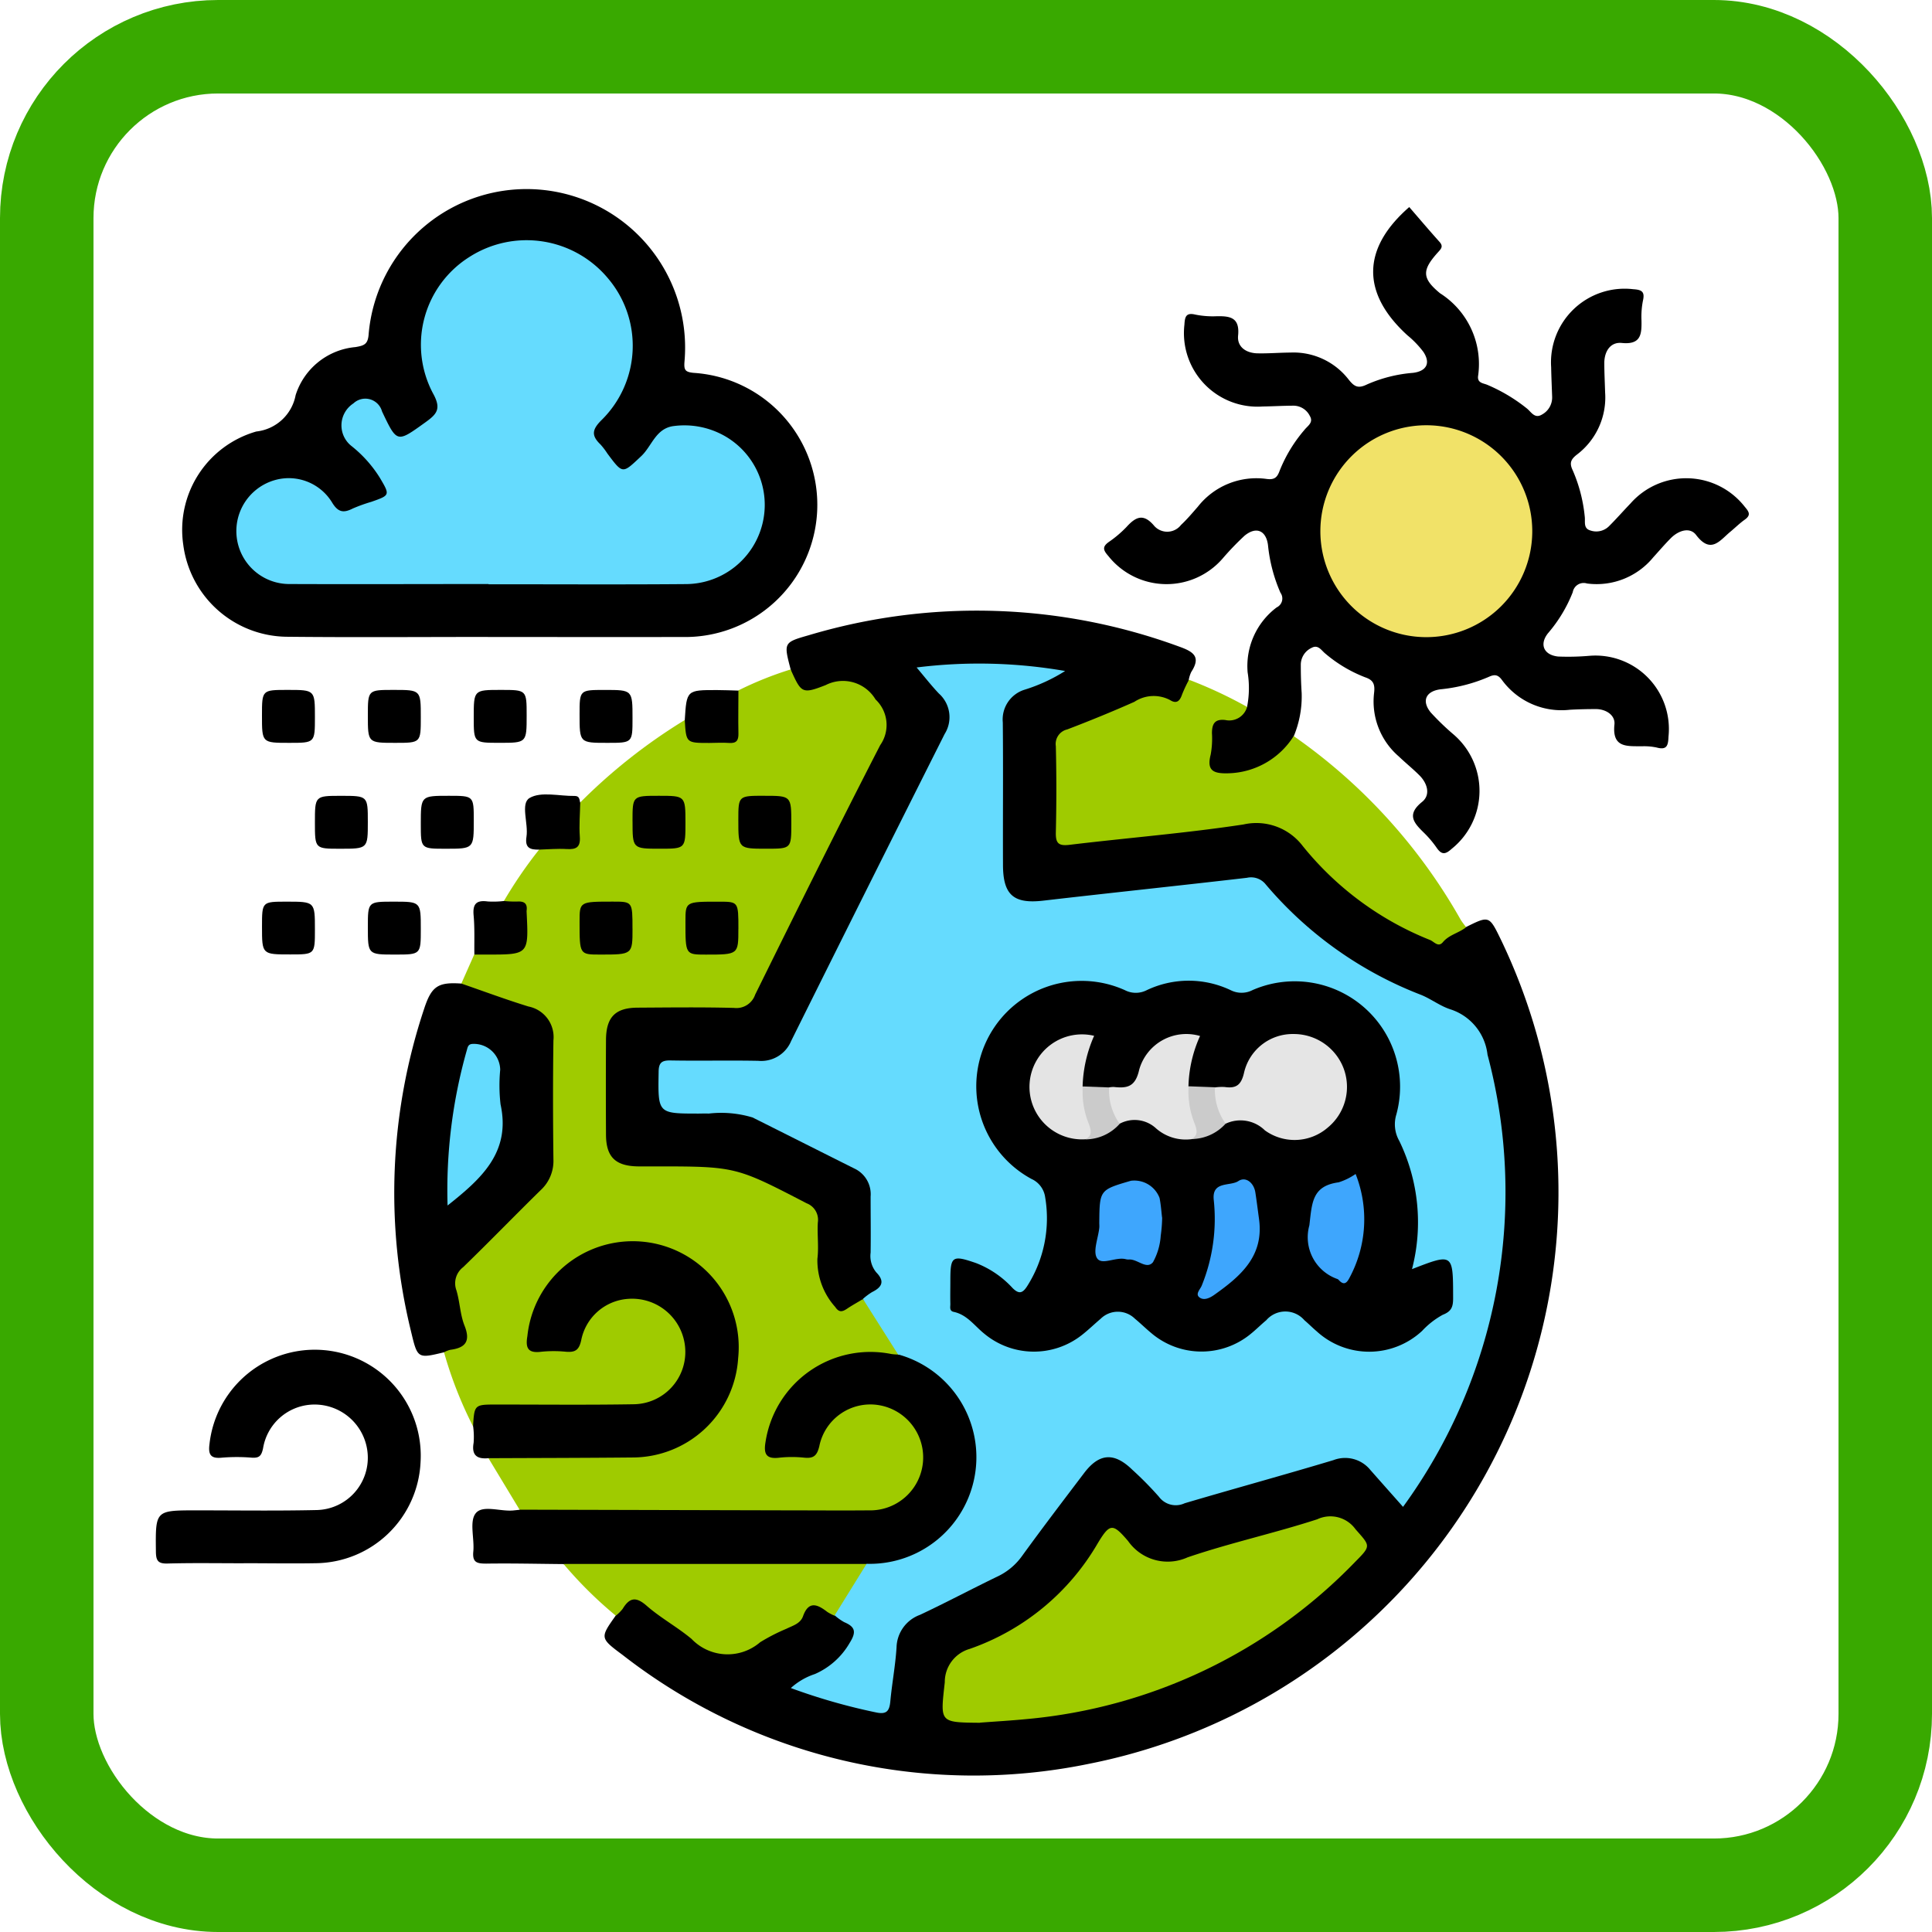 <svg xmlns="http://www.w3.org/2000/svg" xmlns:xlink="http://www.w3.org/1999/xlink" width="62" height="62" viewBox="0 0 62 62">
  <defs>
    <clipPath id="clip-path">
      <rect id="Rectángulo_344816" data-name="Rectángulo 344816" width="51.117" height="50.972" fill="none"/>
    </clipPath>
  </defs>
  <g id="Grupo_984395" data-name="Grupo 984395" transform="translate(-244 -5274)">
    <g id="Grupo_983967" data-name="Grupo 983967" transform="translate(0 -5149)">
      <g id="Rectángulo_340676" data-name="Rectángulo 340676" transform="translate(244 10423)" fill="none" stroke="#39a900" stroke-width="3">
        <rect width="62" height="62" rx="7" stroke="none"/>
        <rect x="1.5" y="1.5" width="59" height="59" rx="5.5" fill="none"/>
      </g>
    </g>
    <g id="Grupo_984562" data-name="Grupo 984562" transform="translate(249 5280)">
      <g id="Grupo_984561" data-name="Grupo 984561" clip-path="url(#clip-path)">
        <path id="Trazado_728776" data-name="Trazado 728776" d="M47.13,40.934c-.227-.863-.229-.869.58-1.1a18.84,18.84,0,0,1,11.9.37c.471.169.682.335.374.811a.986.986,0,0,0-.079.248c-.043.721-.194.851-.863.707a1.085,1.085,0,0,0-.672.065c-.7.293-1.4.6-2.112.864a.642.642,0,0,0-.478.673q.015,1.194,0,2.388c0,.357.136.451.486.413,1.9-.209,3.8-.408,5.69-.641a1.5,1.5,0,0,1,1.4.449c.29.31.618.586.9.905a8.268,8.268,0,0,0,3.017,2.194c.4.173.743.3,1.129.015A.532.532,0,0,1,68.8,49.2c.745-.37.745-.37,1.12.4A18.7,18.7,0,0,1,56.7,76.052a18.337,18.337,0,0,1-14.964-3.494c-.731-.543-.726-.55-.221-1.263.3-.733.554-.8,1.166-.323a17.983,17.983,0,0,0,1.971,1.343.726.726,0,0,0,.793.032c.5-.271,1.012-.507,1.517-.763a1.493,1.493,0,0,0,.43-.305c.483-.518.485-.516,1.088-.151.061.037.122.072.182.11.77.489.743.475.3,1.253-.318.563-.908.7-1.386,1.02.034.2.208.179.327.222.566.206,1.161.312,1.739.477.41.117.532-.039.553-.434.028-.528.123-1.053.192-1.578a1.242,1.242,0,0,1,.744-1.018c.777-.383,1.545-.787,2.329-1.156a2.809,2.809,0,0,0,1.126-.932c.576-.8,1.181-1.59,1.779-2.38s1.171-.833,1.9-.134c.217.208.441.411.636.64a.882.882,0,0,0,1.042.271c1.456-.441,2.93-.821,4.382-1.271A1.422,1.422,0,0,1,66,66.652c.173.2.384.368.558.567.2.234.319.169.475-.062a16.969,16.969,0,0,0,2.815-7.748,17.57,17.57,0,0,0-.447-5.942,1.861,1.861,0,0,0-1.209-1.53c-.447-.159-.846-.445-1.286-.629a11.05,11.05,0,0,1-4.4-3.137,1.066,1.066,0,0,0-1.035-.386c-2.035.245-4.075.444-6.11.692-1.127.137-1.552-.2-1.556-1.335q-.005-2.122,0-4.245c0-1,.113-1.166,1.04-1.544.213-.087.427-.17.713-.29a15.618,15.618,0,0,0-4.008-.1,1.964,1.964,0,0,0,.479.688,1.125,1.125,0,0,1,.194,1.369q-2.475,4.962-4.958,9.92a1.168,1.168,0,0,1-1.154.688c-.813-.007-1.627-.005-2.441,0-.572,0-.608.043-.62.594-.017.813-.01.871.815.8a5.561,5.561,0,0,1,3.486.831,9.315,9.315,0,0,0,1.471.734,1.481,1.481,0,0,1,1.029,1.7,11.487,11.487,0,0,0-.006,1.22,1.523,1.523,0,0,0,.077.522c.272.747.271.747-.385,1.206-.844.552-1,.5-1.5-.387a2.007,2.007,0,0,1-.169-1.294c.132-.921-.274-1.37-1.082-1.78a5.985,5.985,0,0,0-3.347-.757,8.959,8.959,0,0,1-1.325,0,.978.978,0,0,1-1.04-1.036q-.051-1.643,0-3.289a.983.983,0,0,1,1.085-1.046c.972-.028,1.945-.019,2.917,0a.854.854,0,0,0,.876-.533q1.982-3.991,3.986-7.971a.792.792,0,0,0-.08-.967c-.667-.839-.653-.85-1.782-.5-.741.227-.955.061-.944-.732" transform="translate(-26.756 -25.449)"/>
        <path id="Trazado_728777" data-name="Trazado 728777" d="M37.69,44.479c.341.75.359.8,1.124.5a1.218,1.218,0,0,1,1.6.461,1.125,1.125,0,0,1,.15,1.466c-1.366,2.655-2.691,5.33-4.013,8.007a.636.636,0,0,1-.681.426c-1.025-.027-2.052-.014-3.078-.008-.727,0-1.024.3-1.028,1.038q-.008,1.513,0,3.026c0,.727.3,1.021,1.036,1.03.177,0,.354,0,.531,0,2.6,0,2.6.006,4.872,1.184a.566.566,0,0,1,.359.617c-.023.388.034.783-.014,1.166a2.24,2.24,0,0,0,.574,1.546c.127.193.241.147.389.047s.33-.2.495-.3a5.128,5.128,0,0,1,1.128,1.561.2.2,0,0,1-.105.307,1.589,1.589,0,0,1-.579-.015A3.266,3.266,0,0,0,37.111,69c-.118.5-.043.573.478.613a.85.85,0,0,0,1.01-.6,1.773,1.773,0,0,1,2.145-1.023A1.881,1.881,0,0,1,42.1,69.861,1.851,1.851,0,0,1,40.453,71.6a3.9,3.9,0,0,1-.477.019q-5.119,0-10.238,0c-.256,0-.538.066-.744-.172l-1-1.655c.189-.227.453-.164.692-.165,1.291-.008,2.583.016,3.873-.01A3.157,3.157,0,0,0,35.513,67.8a3.1,3.1,0,0,0-.292-3.357,3.26,3.26,0,0,0-3.278-1.257,3.32,3.32,0,0,0-2.517,2.529c-.065.347.038.5.394.5.844.006.916-.007,1.147-.624a1.759,1.759,0,0,1,2.107-1.006A1.881,1.881,0,0,1,34.447,66.5a1.81,1.81,0,0,1-1.68,1.693c-.882.061-1.768.014-2.652.019-.53,0-1.064.034-1.591-.009a.859.859,0,0,0-1.027.563,12.941,12.941,0,0,1-.931-2.376.444.444,0,0,1,.269-.24c.266-.118.295-.321.231-.572-.091-.36-.143-.729-.232-1.089a.929.929,0,0,1,.287-.957c.767-.757,1.517-1.531,2.292-2.28a1.548,1.548,0,0,0,.517-1.218c-.022-1.183,0-2.368-.009-3.551,0-.691-.126-.856-.78-1.083-.5-.174-1.008-.331-1.507-.507-.2-.069-.418-.107-.512-.336l.413-.93c.311-.248.68-.142,1.024-.149s.491-.143.514-.5c.032-.5-.046-.9-.587-1.066a14.264,14.264,0,0,1,1.132-1.654c.165-.213.409-.187.629-.179.4.014.519-.177.515-.545,0-.27-.072-.569.176-.789A17.946,17.946,0,0,1,34.293,46.1c.176.574.612.621,1.119.582.311-.024.432-.151.449-.456.021-.361-.1-.747.152-1.076a11.216,11.216,0,0,1,1.677-.673" transform="translate(-17.317 -28.994)" fill="#9fcb00"/>
        <path id="Trazado_728778" data-name="Trazado 728778" d="M92.017,17.887a3.124,3.124,0,0,0,.018-1.106,2.356,2.356,0,0,1,.932-2.086.316.316,0,0,0,.121-.471,5.05,5.05,0,0,1-.4-1.531c-.061-.465-.376-.606-.75-.3a8.938,8.938,0,0,0-.7.727,2.383,2.383,0,0,1-3.675-.076c-.163-.184-.2-.293.016-.448a3.593,3.593,0,0,0,.566-.479c.3-.331.548-.454.9-.029a.559.559,0,0,0,.852-.039c.193-.18.365-.385.539-.584a2.388,2.388,0,0,1,2.209-.892c.261.036.343-.06.417-.263A4.656,4.656,0,0,1,93.857,9c.1-.13.3-.234.175-.447a.589.589,0,0,0-.509-.331c-.336,0-.672.021-1.007.026a2.361,2.361,0,0,1-2.51-2.624c.015-.252.047-.4.356-.324a2.839,2.839,0,0,0,.686.051c.429-.007.738.042.681.62-.037.367.259.564.625.571s.707-.023,1.06-.025a2.236,2.236,0,0,1,1.855.857c.18.228.3.311.593.168a4.543,4.543,0,0,1,1.482-.374c.43-.054.571-.31.331-.672a3.062,3.062,0,0,0-.512-.532c-1.48-1.349-1.471-2.784.058-4.116.322.372.64.748.969,1.114.136.151.053.227-.053.344-.512.569-.511.826.071,1.307a2.69,2.69,0,0,1,1.225,2.638c-.042.246.162.247.289.3a5.356,5.356,0,0,1,1.269.756c.142.111.252.343.488.2a.621.621,0,0,0,.328-.568c-.011-.318-.026-.636-.032-.955a2.363,2.363,0,0,1,2.635-2.5c.271.017.378.077.311.367a2.637,2.637,0,0,0-.047.634c.008.438-.012.786-.631.724-.365-.037-.557.267-.562.632,0,.318.017.636.026.954a2.3,2.3,0,0,1-.9,1.993c-.209.161-.25.28-.138.512a4.907,4.907,0,0,1,.384,1.48c.023.163-.054.38.183.447a.578.578,0,0,0,.593-.135c.238-.236.459-.49.692-.732a2.383,2.383,0,0,1,3.673.113c.143.166.191.267-.009.409-.158.112-.3.252-.447.375-.342.277-.63.749-1.112.113-.2-.263-.562-.141-.8.093-.2.2-.383.415-.574.625a2.352,2.352,0,0,1-2.126.84.356.356,0,0,0-.458.28,4.579,4.579,0,0,1-.788,1.309c-.289.354-.152.706.322.755A8.043,8.043,0,0,0,103,16.249a2.357,2.357,0,0,1,2.541,2.593c-.011.276-.045.441-.379.35a1.939,1.939,0,0,0-.475-.04c-.473-.007-.961.059-.881-.7.03-.292-.26-.488-.584-.494-.283,0-.566.006-.848.022a2.366,2.366,0,0,1-2.178-.956c-.141-.192-.258-.175-.433-.095a5.172,5.172,0,0,1-1.532.394c-.473.058-.624.369-.321.743a8.132,8.132,0,0,0,.725.7,2.384,2.384,0,0,1-.052,3.677c-.207.188-.325.193-.482-.034a3.333,3.333,0,0,0-.411-.485c-.324-.316-.561-.581-.056-.988.277-.224.172-.592-.083-.848-.212-.213-.446-.4-.664-.609a2.329,2.329,0,0,1-.794-2.042c.033-.279-.026-.412-.29-.5a4.435,4.435,0,0,1-1.268-.754c-.13-.1-.231-.306-.445-.191a.6.6,0,0,0-.349.552c0,.3.008.6.028.9a3.327,3.327,0,0,1-.257,1.393,1.852,1.852,0,0,1-1.649,1.283c-1.026.187-1.157.05-1.139-.977.014-.789.013-.791.758-1.019.187-.057.345-.179.535-.229" transform="translate(-56.997 -1.203)"/>
        <path id="Trazado_728779" data-name="Trazado 728779" d="M12.248,14.44c-2.159,0-4.317.017-6.476-.006a3.387,3.387,0,0,1-3.3-2.953A3.282,3.282,0,0,1,4.818,7.847a1.442,1.442,0,0,0,1.26-1.166A2.222,2.222,0,0,1,8,5.138c.286-.049.4-.093.422-.423a5.087,5.087,0,1,1,10.136.879c-.023.277.014.346.3.372a4.243,4.243,0,0,1-.4,8.475c-2.07.007-4.14,0-6.21,0Z" transform="translate(-1.591 0)"/>
        <path id="Trazado_728780" data-name="Trazado 728780" d="M89.091,46.285a.593.593,0,0,1-.7.422c-.347-.04-.427.133-.428.424a2.822,2.822,0,0,1-.041.686c-.13.509.076.611.549.6a2.553,2.553,0,0,0,2.115-1.194A17.915,17.915,0,0,1,95.936,53.1c.052.091.122.172.182.257-.23.186-.542.238-.744.479-.151.181-.286-.022-.416-.071a10,10,0,0,1-4.083-3.016,1.87,1.87,0,0,0-1.9-.69c-1.851.281-3.721.429-5.58.653-.362.044-.451-.054-.442-.405q.033-1.379,0-2.759a.479.479,0,0,1,.366-.539c.726-.277,1.446-.571,2.155-.886a1.123,1.123,0,0,1,1.145-.056c.206.13.312.034.383-.174a4.534,4.534,0,0,1,.224-.478,14.214,14.214,0,0,1,1.869.874" transform="translate(-54.07 -29.601)" fill="#9fcb00"/>
        <path id="Trazado_728781" data-name="Trazado 728781" d="M30.71,112.447l8.647.022c.849,0,1.7.008,2.547,0a1.7,1.7,0,0,0,.321-3.378,1.671,1.671,0,0,0-1.9,1.317c-.074.315-.193.4-.484.37a3.811,3.811,0,0,0-.794,0c-.419.052-.515-.107-.449-.5a3.406,3.406,0,0,1,4.039-2.826,1.923,1.923,0,0,0,.21.017,2.307,2.307,0,0,1,1.87,1.1,3.386,3.386,0,0,1,.42,3.723,3.538,3.538,0,0,1-3.428,2.03c-3,.044-5.99.011-8.985.019a1.324,1.324,0,0,1-.61-.148c-.825-.007-1.65-.027-2.475-.015-.3,0-.453-.034-.418-.389.04-.416-.132-.959.075-1.223.22-.282.787-.056,1.2-.093l.209-.022" transform="translate(-19.032 -70)"/>
        <path id="Trazado_728782" data-name="Trazado 728782" d="M24.133,73.411c.717.247,1.429.513,2.154.736a1,1,0,0,1,.8,1.087c-.018,1.274-.015,2.548,0,3.821a1.273,1.273,0,0,1-.412.988c-.834.817-1.646,1.657-2.485,2.469a.651.651,0,0,0-.217.741c.112.37.119.777.26,1.133.2.5.037.715-.456.778a.836.836,0,0,0-.2.079c-.858.207-.851.206-1.065-.691a18.664,18.664,0,0,1,.425-10.329c.238-.728.444-.865,1.2-.812" transform="translate(-14.327 -47.847)"/>
        <path id="Trazado_728783" data-name="Trazado 728783" d="M29.242,103.377c.044-.7.044-.7.762-.7,1.467,0,2.934.016,4.4-.009a1.677,1.677,0,0,0,1.648-1.775,1.707,1.707,0,0,0-1.819-1.608,1.648,1.648,0,0,0-1.52,1.332c-.071.322-.2.388-.487.366a3.931,3.931,0,0,0-.794,0c-.423.054-.512-.113-.446-.5a3.4,3.4,0,0,1,6.764.707,3.4,3.4,0,0,1-3.4,3.186c-1.537.015-3.074.016-4.61.023-.365.035-.551-.088-.479-.494a2.527,2.527,0,0,0-.015-.524" transform="translate(-19.062 -63.604)"/>
        <path id="Trazado_728784" data-name="Trazado 728784" d="M2.817,114.139c-.814,0-1.628-.014-2.441.008-.312.009-.37-.1-.373-.386-.014-1.32-.023-1.319,1.29-1.32,1.291,0,2.583.019,3.874-.01A1.678,1.678,0,0,0,6.8,110.642a1.709,1.709,0,0,0-1.834-1.592,1.675,1.675,0,0,0-1.524,1.4c-.054.252-.129.315-.365.3a5.823,5.823,0,0,0-.954,0c-.366.038-.445-.1-.4-.439a3.4,3.4,0,0,1,6.773.581,3.4,3.4,0,0,1-3.347,3.245c-.778.014-1.557,0-2.335,0" transform="translate(0 -69.972)"/>
        <path id="Trazado_728785" data-name="Trazado 728785" d="M37.592,126.919l9.724,0a3.048,3.048,0,0,1-1.03,1.66,1.452,1.452,0,0,1-.231-.12c-.315-.244-.6-.37-.781.14-.086.238-.332.3-.532.4a6.089,6.089,0,0,0-.844.433,1.6,1.6,0,0,1-2.2-.107c-.458-.382-.994-.673-1.442-1.065-.342-.3-.548-.264-.769.1a1.3,1.3,0,0,1-.22.219,13.177,13.177,0,0,1-1.674-1.656" transform="translate(-24.505 -82.73)" fill="#9fcb00"/>
        <path id="Trazado_728786" data-name="Trazado 728786" d="M21.244,66.757c0,.818,0,.818-.828.818-.871,0-.871,0-.871-.88,0-.818,0-.818.828-.818.871,0,.871,0,.871.88" transform="translate(-12.74 -42.942)"/>
        <path id="Trazado_728787" data-name="Trazado 728787" d="M30.247,65.818a3.583,3.583,0,0,0,.422.018c.219-.015.34.051.308.291a.335.335,0,0,0,0,.053c.067,1.357.067,1.357-1.258,1.357H29.3c-.006-.418.014-.839-.024-1.254-.034-.37.086-.5.454-.45a2.94,2.94,0,0,0,.521-.015" transform="translate(-19.077 -42.904)"/>
        <path id="Trazado_728788" data-name="Trazado 728788" d="M11.486,66.771c0,.8,0,.8-.788.8-.91,0-.91,0-.91-.894,0-.8,0-.8.788-.8.91,0,.91,0,.91.894" transform="translate(-6.38 -42.942)"/>
        <path id="Trazado_728789" data-name="Trazado 728789" d="M35.81,56.237c-.007.366-.041.733-.014,1.1.025.34-.111.418-.418.4s-.591.01-.887.018-.462-.057-.407-.411c.067-.428-.2-1.068.1-1.246.368-.217.956-.057,1.449-.065.155,0,.15.112.173.21" transform="translate(-22.189 -36.49)"/>
        <path id="Trazado_728790" data-name="Trazado 728790" d="M25.225,57.818c-.8,0-.8,0-.8-.792,0-.907,0-.907.9-.907.8,0,.8,0,.8.792,0,.907,0,.907-.9.907" transform="translate(-15.921 -36.581)"/>
        <path id="Trazado_728791" data-name="Trazado 728791" d="M15.472,57.818c-.807,0-.807,0-.807-.838,0-.86,0-.86.838-.86.86,0,.86,0,.86.838,0,.86,0,.86-.891.86" transform="translate(-9.559 -36.581)"/>
        <path id="Trazado_728792" data-name="Trazado 728792" d="M50.481,46.38c0,.459-.01.919,0,1.378.006.226-.065.323-.3.306-.211-.016-.424,0-.636,0-.742,0-.742,0-.786-.73.06-.968.06-.969,1.041-.967.227,0,.453.011.68.017" transform="translate(-31.784 -30.222)"/>
        <path id="Trazado_728793" data-name="Trazado 728793" d="M39.952,48.06c-.891,0-.891,0-.891-.913,0-.785,0-.785.807-.785.892,0,.892,0,.892.913,0,.785,0,.785-.807.785" transform="translate(-25.462 -30.221)"/>
        <path id="Trazado_728794" data-name="Trazado 728794" d="M30.174,46.361c.828,0,.828,0,.828.818,0,.88,0,.88-.871.88-.827,0-.827,0-.827-.818,0-.88,0-.88.871-.88" transform="translate(-19.101 -30.221)"/>
        <path id="Trazado_728795" data-name="Trazado 728795" d="M21.244,47.235c0,.824,0,.824-.822.824-.877,0-.877,0-.877-.875,0-.824,0-.824.822-.824.877,0,.877,0,.877.875" transform="translate(-12.74 -30.22)"/>
        <path id="Trazado_728796" data-name="Trazado 728796" d="M11.486,47.235c0,.824,0,.824-.822.824-.877,0-.877,0-.877-.875,0-.824,0-.824.822-.824.877,0,.877,0,.877.875" transform="translate(-6.38 -30.22)"/>
        <path id="Trazado_728797" data-name="Trazado 728797" d="M51.99,74.47l1.029-1.66a3.422,3.422,0,0,0,1.008-6.72L52.9,64.31a1.923,1.923,0,0,1,.295-.22c.316-.156.414-.344.138-.627a.823.823,0,0,1-.186-.639c.009-.6,0-1.2,0-1.8a.908.908,0,0,0-.524-.9c-1.089-.544-2.175-1.093-3.264-1.637a3.483,3.483,0,0,0-1.411-.125c-.105-.007-.212,0-.318,0-1.318,0-1.307,0-1.286-1.329,0-.306.1-.382.389-.376.937.017,1.875-.007,2.812.012a1.037,1.037,0,0,0,1.052-.637q2.451-4.931,4.925-9.85a1.016,1.016,0,0,0-.184-1.3c-.239-.251-.453-.527-.715-.836a16.123,16.123,0,0,1,4.766.113,5.43,5.43,0,0,1-1.3.6,1,1,0,0,0-.7,1.052c.015,1.521,0,3.042.006,4.563,0,.978.345,1.266,1.3,1.154,2.176-.252,4.356-.48,6.532-.733a.6.6,0,0,1,.6.213,12.332,12.332,0,0,0,4.991,3.547c.325.134.616.363.949.466a1.732,1.732,0,0,1,1.177,1.451,17.157,17.157,0,0,1-2.711,14.511c-.375-.423-.71-.8-1.048-1.183A1.041,1.041,0,0,0,68,69.483c-1.587.477-3.186.914-4.775,1.384a.672.672,0,0,1-.825-.208,10.943,10.943,0,0,0-.856-.868c-.581-.566-1.059-.534-1.545.106-.672.887-1.348,1.773-2,2.673a2.037,2.037,0,0,1-.8.657c-.827.4-1.636.831-2.467,1.221a1.144,1.144,0,0,0-.753,1.045c-.036.581-.147,1.157-.2,1.737-.03.307-.121.422-.46.349a19.278,19.278,0,0,1-2.732-.782,2.144,2.144,0,0,1,.771-.449,2.389,2.389,0,0,0,1.117-1c.219-.349.182-.514-.175-.665a1.7,1.7,0,0,1-.3-.213" transform="translate(-30.208 -28.626)" fill="#65dbfe"/>
        <path id="Trazado_728798" data-name="Trazado 728798" d="M73.727,129.187c-1.314-.012-1.272-.008-1.13-1.3a1.106,1.106,0,0,1,.8-1.071,7.661,7.661,0,0,0,4.108-3.388c.392-.652.485-.646.976-.072a1.551,1.551,0,0,0,1.908.522c1.368-.466,2.788-.775,4.162-1.222a.992.992,0,0,1,1.227.32c.472.537.509.524,0,1.036a16.753,16.753,0,0,1-10.575,5.058c-.492.048-.986.076-1.479.113" transform="translate(-47.278 -79.901)" fill="#9fcb00"/>
        <path id="Trazado_728799" data-name="Trazado 728799" d="M40.76,66.743c0,.832,0,.832-1.039.832-.66,0-.66,0-.66-1.052,0-.647,0-.647,1.065-.647.633,0,.633,0,.633.867" transform="translate(-25.462 -42.942)"/>
        <path id="Trazado_728800" data-name="Trazado 728800" d="M54.526,56.119c.872,0,.872,0,.872.893,0,.805,0,.805-.8.805-.9,0-.9,0-.9-.92,0-.779,0-.779.827-.779" transform="translate(-35.004 -36.581)"/>
        <path id="Trazado_728801" data-name="Trazado 728801" d="M43.94,56.933c0-.814,0-.814.845-.814s.854,0,.854.858c0,.84,0,.84-.818.84-.88,0-.88,0-.88-.885" transform="translate(-28.642 -36.581)"/>
        <path id="Trazado_728802" data-name="Trazado 728802" d="M50.518,66.751c0,.825,0,.825-1.046.825-.653,0-.653,0-.652-1.059,0-.64,0-.64,1.073-.639.626,0,.626,0,.626.874" transform="translate(-31.823 -42.942)"/>
        <path id="Trazado_728803" data-name="Trazado 728803" d="M114.163,25.388a3.4,3.4,0,1,1-3.383-3.422,3.4,3.4,0,0,1,3.383,3.422" transform="translate(-69.991 -14.319)" fill="#f1e268"/>
        <path id="Trazado_728804" data-name="Trazado 728804" d="M15.461,15.934c-2.14,0-4.28.009-6.42,0a1.7,1.7,0,0,1-.393-3.346,1.628,1.628,0,0,1,1.792.723c.193.322.368.352.667.2a5.175,5.175,0,0,1,.6-.216c.6-.211.6-.212.267-.775a4,4,0,0,0-.914-1.02.841.841,0,0,1,.068-1.362.556.556,0,0,1,.919.258c.485,1.02.476,1.006,1.391.349.37-.266.522-.432.242-.934a3.329,3.329,0,0,1,1.173-4.374,3.4,3.4,0,0,1,4.451.694,3.343,3.343,0,0,1-.2,4.529c-.311.306-.355.5-.049.793a2.244,2.244,0,0,1,.225.295c.5.669.481.649,1.084.083.347-.326.465-.9,1.055-.968a2.625,2.625,0,0,1,1.588.3,2.543,2.543,0,0,1-1.174,4.773c-2.122.018-4.245.005-6.367.006" transform="translate(-4.787 -3.192)" fill="#65dbfe"/>
        <path id="Trazado_728805" data-name="Trazado 728805" d="M26.878,84.176a16.453,16.453,0,0,1,.617-4.982c.029-.1.04-.2.189-.205a.845.845,0,0,1,.883.83,5.343,5.343,0,0,0,.011,1.11c.336,1.541-.62,2.389-1.7,3.246" transform="translate(-17.515 -51.489)" fill="#64dbfe"/>
        <path id="Trazado_728806" data-name="Trazado 728806" d="M88.02,82.42c1.338-.52,1.331-.52,1.333.922,0,.271-.042.425-.332.538a2.625,2.625,0,0,0-.663.517,2.494,2.494,0,0,1-3.382.014c-.135-.114-.259-.241-.394-.355a.808.808,0,0,0-1.226,0c-.163.135-.314.287-.478.421a2.487,2.487,0,0,1-3.217-.015c-.177-.147-.341-.309-.518-.455a.784.784,0,0,0-1.1,0c-.2.169-.393.357-.6.519a2.489,2.489,0,0,1-3.135-.039c-.313-.251-.55-.609-.98-.7-.15-.031-.107-.16-.109-.257-.006-.248,0-.5,0-.743,0-.791.058-.831.826-.566a3.118,3.118,0,0,1,1.17.8c.205.205.323.171.473-.066a4.057,4.057,0,0,0,.574-2.844.758.758,0,0,0-.443-.592,3.382,3.382,0,0,1,3-6.057.764.764,0,0,0,.691.006,3.137,3.137,0,0,1,2.716,0,.768.768,0,0,0,.691-.008,3.382,3.382,0,0,1,4.614,3.993,1.074,1.074,0,0,0,.093.844,5.973,5.973,0,0,1,.409,4.12" transform="translate(-47.721 -47.687)"/>
        <path id="Trazado_728807" data-name="Trazado 728807" d="M97.446,79.793a1.641,1.641,0,0,1,.316-.014c.366.053.532-.06.622-.46a1.6,1.6,0,0,1,1.583-1.24,1.71,1.71,0,0,1,1.607,1.089,1.69,1.69,0,0,1-.507,1.916,1.625,1.625,0,0,1-2.014.087,1.117,1.117,0,0,0-1.264-.212.87.87,0,0,1-.342-1.167" transform="translate(-63.461 -50.896)" fill="#e5e5e5"/>
        <path id="Trazado_728808" data-name="Trazado 728808" d="M87.688,79.844a.753.753,0,0,1,.156-.015c.428.047.691,0,.814-.55a1.57,1.57,0,0,1,1.954-1.086,4.147,4.147,0,0,0-.372,1.619,7.516,7.516,0,0,1,.368,1.342c.068.219-.076.312-.269.35a1.443,1.443,0,0,1-1.133-.341,1.014,1.014,0,0,0-1.176-.153.87.87,0,0,1-.343-1.167" transform="translate(-57.101 -50.947)" fill="#e5e5e5"/>
        <path id="Trazado_728809" data-name="Trazado 728809" d="M82.335,81.511a1.685,1.685,0,1,1,.271-3.32,4.3,4.3,0,0,0-.37,1.624,7.5,7.5,0,0,1,.368,1.343c.068.22-.08.31-.269.352" transform="translate(-52.494 -50.951)" fill="#e4e4e4"/>
        <path id="Trazado_728810" data-name="Trazado 728810" d="M88.75,92.754a4.682,4.682,0,0,1-.046.583,2.025,2.025,0,0,1-.249.851c-.206.248-.5-.106-.767-.087a.336.336,0,0,1-.105-.01c-.319-.084-.768.207-.922-.032-.141-.219.036-.641.071-.973.006-.053,0-.106,0-.159.01-1.06.01-1.06,1.016-1.353a.866.866,0,0,1,.919.553c.044.224.059.454.08.627" transform="translate(-56.455 -59.682)" fill="#3ea6fd"/>
        <path id="Trazado_728811" data-name="Trazado 728811" d="M107.781,90.986a3.958,3.958,0,0,1-.2,3.335c-.093.183-.188.234-.339.069a.133.133,0,0,0-.041-.033,1.42,1.42,0,0,1-.905-1.725c.086-.725.084-1.265.94-1.38a2,2,0,0,0,.541-.266" transform="translate(-69.277 -59.31)" fill="#3ea6fd"/>
        <path id="Trazado_728812" data-name="Trazado 728812" d="M98.005,92.744c.17,1.2-.593,1.846-1.433,2.442-.142.1-.338.2-.487.075-.125-.107.037-.253.084-.373a5.693,5.693,0,0,0,.385-2.742c-.068-.624.523-.433.791-.611.234-.155.5.054.545.375.043.277.077.556.115.833" transform="translate(-62.603 -59.634)" fill="#3ea6fd"/>
        <path id="Trazado_728813" data-name="Trazado 728813" d="M85.509,84.606c.216-.121.174-.286.106-.481a2.73,2.73,0,0,1-.2-1.214l.845.032A1.85,1.85,0,0,0,86.6,84.11a1.476,1.476,0,0,1-1.089.5" transform="translate(-55.668 -54.046)" fill="#cbcbcb"/>
        <path id="Trazado_728814" data-name="Trazado 728814" d="M95.268,84.6c.216-.121.173-.285.105-.48a2.73,2.73,0,0,1-.2-1.213l.845.032a1.851,1.851,0,0,0,.343,1.167,1.484,1.484,0,0,1-1.089.494" transform="translate(-62.029 -54.047)" fill="#cbcbcb"/>
      </g>
    </g>
  </g>
</svg>
